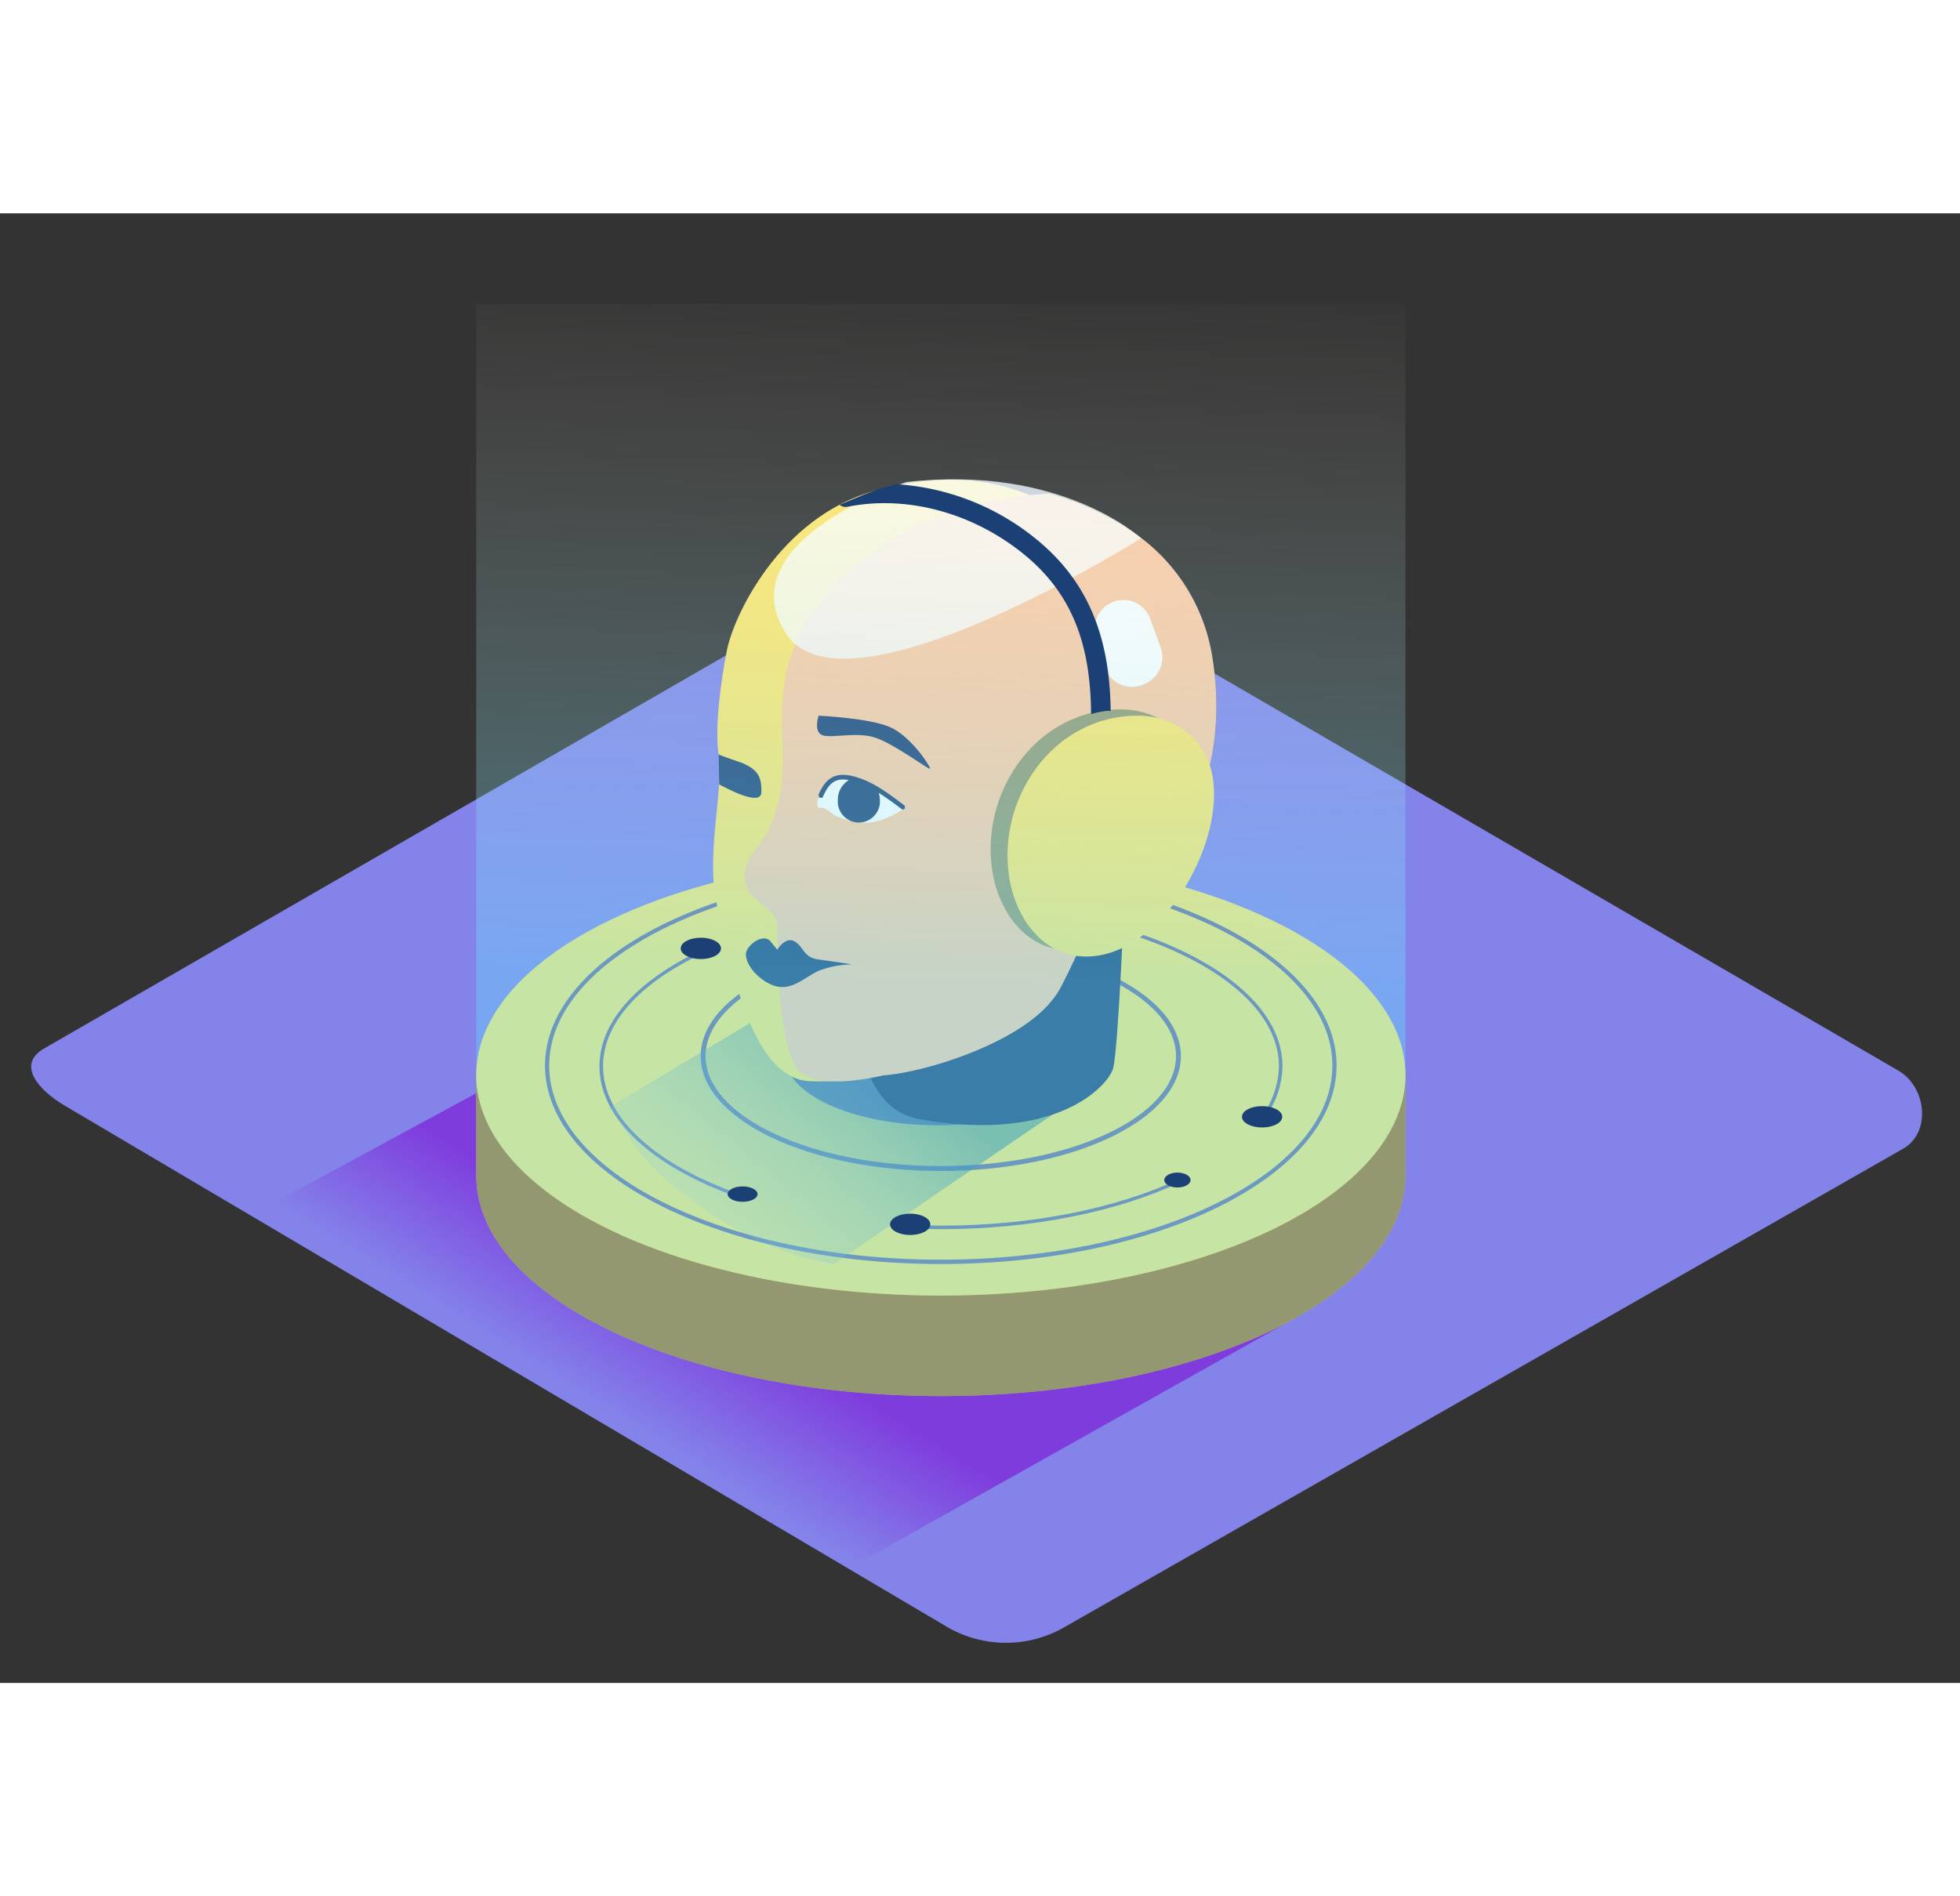<svg id="Layer_2" data-name="Layer 2" xmlns="http://www.w3.org/2000/svg" xmlns:xlink="http://www.w3.org/1999/xlink" viewBox="0 0 400 300" data-imageid="rocket-launch-1" imageName="Artifical inteligence" class="illustrations_image" style="width: 310px;"><rect x="0" y="0" width="400" height="300" fill="#333333" stroke="none"/><defs><linearGradient id="linear-gradient" x1="134.72" y1="251.23" x2="150.42" y2="225.84" gradientUnits="userSpaceOnUse"><stop offset="0" stop-color="#8383ea"/><stop offset="1" stop-color="#7f3cdd"/></linearGradient><linearGradient id="linear-gradient-2" x1="127.75" y1="234.11" x2="181.02" y2="172.3" gradientTransform="translate(-3.41 2.42) rotate(-0.97)" gradientUnits="userSpaceOnUse"><stop offset="0.01" stop-color="#fff" stop-opacity="0"/><stop offset="1" stop-color="#006d9d"/></linearGradient><linearGradient id="linear-gradient-3" x1="195.09" y1="9.22" x2="189.97" y2="156.09" gradientUnits="userSpaceOnUse"><stop offset="0" stop-color="#ffeed9" stop-opacity="0"/><stop offset="1" stop-color="#68e1fd"/></linearGradient></defs><title>PP</title><path d="M193.6,288.75,13.87,182.54C8.15,179.32,3.24,174,8.82,170.59l180.37-104c2.71-1.68,6.82-2.78,9.57-1.18L387.42,175c5.72,3.32,6.75,12.6,1,15.93L217.29,288.58A23.9,23.9,0,0,1,193.6,288.75Z" fill="#8383ea"/><polyline points="261.68 226.99 173.82 276.3 51.83 204.2 124.04 165.05" fill="url(#linear-gradient)"/><path d="M276.41,175.89c-15.72-14.54-47.61-24.49-84.4-24.49s-68.67,9.95-84.4,24.49H97.19v20.55c0,24.87,42.45,45,94.82,45s94.82-20.16,94.82-45V175.89Z" fill="#ffe66d" class="target-color"/><path d="M276.41,175.89c-15.72-14.54-47.61-24.49-84.4-24.49s-68.67,9.95-84.4,24.49H97.19v20.55c0,24.87,42.45,45,94.82,45s94.82-20.16,94.82-45V175.89Z" fill="#1b4075" opacity="0.47"/><ellipse cx="192.01" cy="175.89" rx="94.82" ry="45.03" fill="#ffe66d" class="target-color"/><ellipse cx="191.33" cy="172.04" rx="31.15" ry="14.12" fill="#6d6d9b"/><path d="M192,214.48c-44.54,0-80.77-18.17-80.77-40.5s36.23-40.5,80.77-40.5,80.77,18.17,80.77,40.5S236.55,214.48,192,214.48Zm0-80.12c-44.07,0-79.92,17.77-79.92,39.62s35.85,39.62,79.92,39.62,79.92-17.77,79.92-39.62S236.08,134.36,192,134.36Z" fill="#6d6d9b"/><path d="M150.85,200.19c-16.85-5.94-27.78-15.43-27.78-26.09,0-9.25,8.23-17.6,21.39-23.53l-.52-.52c-13.29,6.06-21.6,14.6-21.6,24.05,0,10.95,11.12,20.67,28.25,26.74Z" fill="#6d6d9b"/><path d="M240.21,197.34c-12.44,5.75-29.45,9.31-48.2,9.31-2.15,0-4.28-.06-6.38-.16,0,.24,0,.49,0,.73,2.1.09,4.21.15,6.36.15,19,0,36.31-3.67,48.9-9.6Z" fill="#6d6d9b"/><path d="M261,174.1a17.78,17.78,0,0,1-3.66,10.45l.65.29a18.34,18.34,0,0,0,3.74-10.74c0-15.66-22.76-28.82-53.31-32.34l-.2.71C238.41,145.91,261,158.78,261,174.1Z" fill="#6d6d9b"/><path d="M192,195.49c-27,0-49-10.52-49-23.44s22-23.44,49-23.44,49,10.52,49,23.44S219,195.49,192,195.49Zm0-45.89c-26.46,0-48,10.07-48,22.44s21.53,22.44,48,22.44,48-10.07,48-22.44S218.47,149.6,192,149.6Z" fill="#6d6d9b"/><path d="M165.23,158,124,182.69A4.44,4.44,0,0,1,126.3,185c4.39,9.18,13,15.7,21.5,20.94a61.7,61.7,0,0,0,22.36,8.56c20.13-13.79,47-32.18,50.6-34.47l6.29-18.14Z" opacity="0.48" fill="url(#linear-gradient-2)"/><path d="M229.6,136.43s-1.34,34.6-2.46,38.19-11.65,15.23-39.43,10.3-2.24-84.68-2.24-84.68" fill="#1b4075"/><path d="M198.94,54.56s42.68,1.59,48.39,35.5-16,59-50.8,58.25" fill="#1b4075"/><path d="M148.24,89.78s-2.7,13.37-1.58,20.65-2.8,20.76-.27,31.08,6.46,34.88,18.65,35.63S209.09,172,216.4,158s27.37-59.73,15.18-80.46-30.91-27.06-53-20.93C159,62,149.39,82.65,148.24,89.78Z" fill="#ffe66d" class="target-color"/><path d="M247.33,90.06A37.93,37.93,0,0,0,231.13,65a57.78,57.78,0,0,0-17-7.78c-12.7.69-25.4,4.35-35.87,11.73a48.46,48.46,0,0,0-13.6,14.35c-4.35,7.18-5.35,14.31-5.06,22.59.25,7.11.41,14.43-3.26,20.81-1.94,3.36-5,5.69-4.29,9.81.64,4,6.63,5.24,6.6,9-.07,8.78.52,22.82,3.56,28.46,3.15,5.84,18,2,18,2,8.52-.53,30.6-7.13,36.28-18,1.8-3.45,4.37-8.83,7-15.27C241.72,133.54,251.37,114,247.33,90.06Z" fill="#ffcba4"/><path d="M184.94,54.86s-36.55,12-24.59,30.83,72.51-19.36,72.51-19.36S216.78,51.21,184.94,54.86Z" fill="#fff" opacity="0.78"/><path d="M233.11,101.82a16.68,16.68,0,0,0-4.21-.56c-17.17-.11-28.8,16.57-26.42,32.76,1.35,9.19,7.83,17.7,18,16.24,14.24-2.06,26-23.45,23.49-36.85A14.7,14.7,0,0,0,233.11,101.82Z" fill="#ffe66d" class="target-color"/><path d="M233.11,101.82a16.68,16.68,0,0,0-4.21-.56c-17.17-.11-28.8,16.57-26.42,32.76,1.35,9.19,7.83,17.7,18,16.24,14.24-2.06,26-23.45,23.49-36.85A14.7,14.7,0,0,0,233.11,101.82Z" fill="#1b4075" opacity="0.47"/><path d="M236.56,103.11a16.68,16.68,0,0,0-4.21-.56c-17.17-.11-28.8,16.57-26.42,32.76,1.35,9.19,7.83,17.7,18,16.24,14.24-2.06,26-23.45,23.49-36.85A14.7,14.7,0,0,0,236.56,103.11Z" fill="#ffe66d" class="target-color"/><path d="M172.76,115.21c-1.6-.18-3.44,0-4.41,1.45a9.6,9.6,0,0,0-.84,2.5c-.07.21-.48.24-.61.45s-.26,1.5.22,1.73a1,1,0,0,0,.57,0c.7-.09,2.14,1.27,2.79,1.6a15.58,15.58,0,0,0,4.85,1.37c5,.7,9.57-3.19,9.57-3.19C181.85,120.74,177.89,115.79,172.76,115.21Z" fill="#fff"/><path d="M184.48,120.8c-3.26-2.46-6.74-5.13-10.83-6-3.41-.71-5.24.73-6.55,3.77-.25.58.61,1.09.86.5.77-1.78,1.83-3.52,4.06-3.5a7.18,7.18,0,0,1,1.22.13,4.65,4.65,0,0,0-2.25,4,4.3,4.3,0,1,0,8.57,0,4.81,4.81,0,0,0-.22-1.39c1.61,1,3.13,2.14,4.64,3.28C184.49,122,185,121.18,184.48,120.8Z" fill="#1b4075"/><path d="M167.06,102.55s-1.13,3.34.83,4,7.13-.84,11,.57,10.51,6.37,10.89,6.26-3.88-6.73-8.28-8.56S167.06,102.55,167.06,102.55Z" fill="#1b4075"/><path d="M159.07,157.9a5.57,5.57,0,0,0,1.26,0c2.6-.37,4.55-2.33,6.91-3.34a19.75,19.75,0,0,1,6.68-1.24c-1.53-.24-4.63-.71-6.88-1-3.09-.38-3-2.63-4.88-3.7s-3.53,1.7-3.53,1.7l-1.4-1.71c-1.46-1.77-5,.83-5,2.64C152.23,154.21,156.34,157.68,159.07,157.9Z" fill="#1b4075"/><path d="M146.67,110.43c0,.17,4.62,1.68,5,1.85,2.82,1.29,3.82,2.62,3.71,5.92-.11,3-7.24-.92-8.61-1.61Z" fill="#1b4075"/><path d="M225.44,92.51l-1.79-6.12a5.83,5.83,0,0,1,2.65-6.66h0a5.83,5.83,0,0,1,8.42,3l2.15,5.92a5.83,5.83,0,0,1-2.69,7.11l-.37.2A5.83,5.83,0,0,1,225.44,92.51Z" fill="#fff"/><path d="M97.19,18.48V175.89c0,24.87,42.45,45,94.82,45s94.82-20.16,94.82-45V18.48Z" opacity="0.38" fill="url(#linear-gradient-3)"/><ellipse cx="257.57" cy="184.43" rx="4.11" ry="2.18" fill="#1b4075"/><ellipse cx="185.75" cy="206.38" rx="4.11" ry="2.18" fill="#1b4075"/><ellipse cx="143.03" cy="150.05" rx="4.11" ry="2.18" fill="#1b4075"/><ellipse cx="151.55" cy="200.21" rx="3.05" ry="1.57" fill="#1b4075"/><ellipse cx="240.29" cy="197.34" rx="2.68" ry="1.52" fill="#1b4075"/><path d="M225.86,101.57a2.52,2.52,0,0,1,.32,0l.49,0c-.18-14-3.91-26-15.44-35.26a50,50,0,0,0-28.06-11c-4.24.81-7.87,2.57-11.84,4.19a2,2,0,0,0,1.66.39c12.93-2.54,26.58,1.78,36.57,10.21,10.15,8.57,13,19.46,13.11,32.12A20.52,20.52,0,0,1,225.86,101.57Z" fill="#1b4075"/></svg>